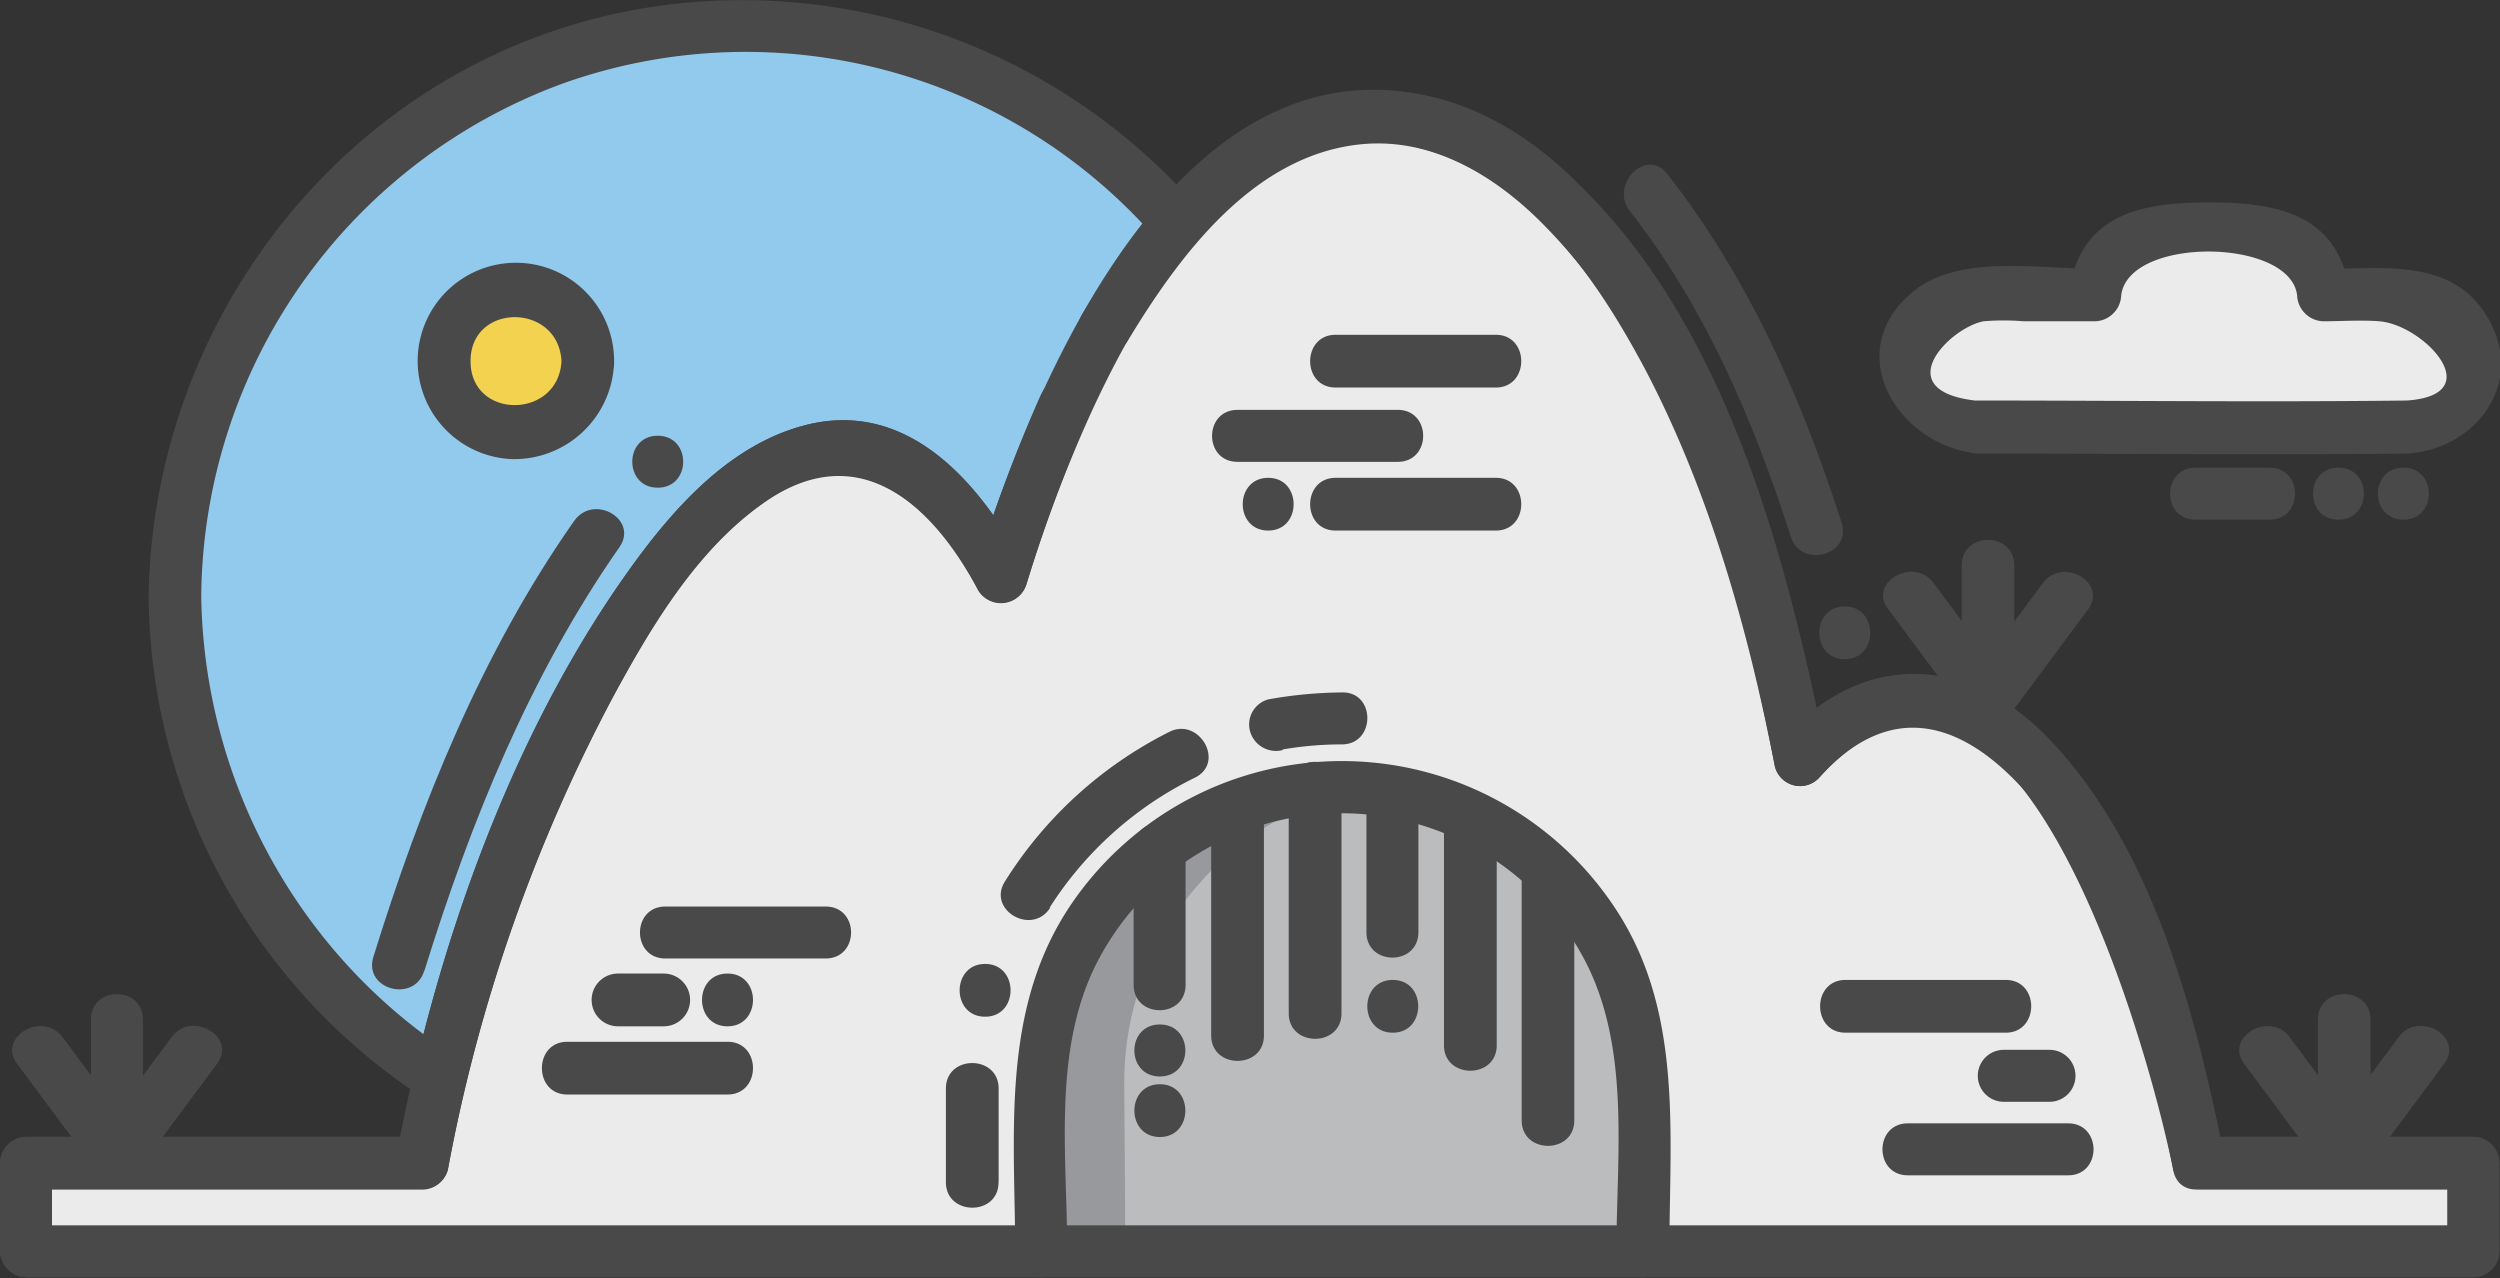 <?xml version="1.0" standalone="no"?><!DOCTYPE svg PUBLIC "-//W3C//DTD SVG 1.1//EN" "http://www.w3.org/Graphics/SVG/1.1/DTD/svg11.dtd"><svg t="1670769292744" class="icon" viewBox="0 0 2003 1024" version="1.1" xmlns="http://www.w3.org/2000/svg" p-id="2011" xmlns:xlink="http://www.w3.org/1999/xlink" width="1173.633" height="600"><rect x="0" y="0" width="2003" height="1024" fill="#333333" stroke="none"/><path d="M597.295 477.758m-37.776 455.583a457.147 457.147 0 1 0 75.552-911.166 457.147 457.147 0 1 0-75.552 911.166Z" fill="#92CAEE" p-id="2012"></path><path d="M119.075 477.86a484.313 484.313 0 0 0 313.82 449.132A478.797 478.797 0 0 0 1005.681 228.99 483.584 483.584 0 0 0 506.483 8.223c-224.826 42.467-383.974 243.77-387.409 469.637 0 27.166 41.634 27.166 42.155 0a441.43 441.43 0 0 1 289.36-410.828 436.121 436.121 0 0 1 522.096 632.844A439.66 439.66 0 0 1 510.855 905.55C307.471 863.915 164.456 683.534 161.23 477.86c-0.416-27.166-42.675-27.271-42.155 0z" fill="#49494A" p-id="2013"></path><path d="M1584.088 342.235s268.334 1.041 344.942 0c39.865 0.625 52.668-24.773 52.668-52.772a54.853 54.853 0 0 0-56.727-52.876h-62.972a54.958 54.958 0 0 0-56.623-52.98h-69.842a54.958 54.958 0 0 0-56.727 52.98h-94.614a54.853 54.853 0 0 0-56.727 52.876 54.958 54.958 0 0 0 56.623 52.772z" fill="#ECEBEB" p-id="2014"></path><path d="M1584.088 363.365c114.495 0 229.926 1.353 344.942 0a20.817 20.817 0 0 0 20.817-20.817l-20.817 20.817c56.727-3.851 96.592-59.433 61.723-112.725-28.624-43.82-83.269-35.181-128.755-35.181l20.817 20.817c-7.911-64.325-57.351-74.109-112.725-74.109s-104.711 9.68-112.621 74.109l20.817-20.817c-43.82 0-108.25-12.074-144.992 17.799-59.121 47.776-13.635 123.238 50.794 130.108 26.958 2.914 26.75-39.345 0-42.259-72.34-7.702-22.17-58.601 5.204-63.701a193.913 193.913 0 0 1 32.059 0h57.351a21.65 21.65 0 0 0 20.817-20.817c5.829-47.359 135.312-46.11 140.933 0a21.65 21.65 0 0 0 20.817 20.817c14.988 0 30.289-1.145 45.069 0 35.493 2.81 88.681 58.913 21.962 63.493a21.442 21.442 0 0 0-20.817 20.817l20.817-20.817c-115.015 1.353-230.03 0-344.942 0-26.438 0.104-26.542 42.363 0.729 42.467z" fill="#49494A" p-id="2015"></path><path d="M1761.659 932.196c-44.653-233.465-135.312-374.19-231.071-374.19-31.85 0-61.827 18.319-88.161 50.482C1385.283 305.493 1255.592 93.678 1104.563 93.678 979.139 93.678 868.391 239.919 801.464 462.871c-33.308-65.678-76.295-105.231-123.342-105.439-164.664-0.52-306.222 385.119-340.466 574.764H20.817v70.779h1960.776v-70.779z" fill="#ECEBEB" p-id="2016"></path><path d="M1781.956 926.367c-22.899-114.495-56.311-245.643-139.059-333.076-65.47-69.425-150.3-72.86-215.458 0l35.285 9.368c-24.148-124.071-59.85-249.807-124.903-358.889-41.634-69.53-100.755-140.829-181.839-163.936C945.623 20.817 828.006 305.597 781.375 457.251l38.616-5.1c-35.181-65.574-92.845-132.918-175.281-111.372-61.827 16.133-107.521 69.113-142.91 119.075C406.665 594.124 347.648 765.762 317.671 926.367l20.297-15.509H20.817a21.442 21.442 0 0 0-20.817 20.817v70.779a21.442 21.442 0 0 0 20.817 20.817h1960.776a20.817 20.817 0 0 0 20.817-20.817v-70.779a20.817 20.817 0 0 0-20.817-20.817h-219.934c-27.166 0-27.271 42.259 0 42.259h219.934l-20.817-20.817v70.779l20.817-20.817H20.817l20.817 20.817v-70.779l-20.817 20.817h317.151a21.442 21.442 0 0 0 20.817-15.509 1314.713 1314.713 0 0 1 134.271-382.621c29.977-55.062 65.887-114.495 117.721-151.237 75.358-54.125 135.312-1.874 173.095 69.53A21.338 21.338 0 0 0 822.281 468.388c39.969-130.108 154.36-423.735 343.484-339.946 69.946 31.226 117.513 102.004 152.174 167.162 52.043 99.09 82.54 208.797 104.086 318.296a20.817 20.817 0 0 0 35.285 9.368C1614.689 447.571 1722.627 843.827 1741.258 937.817c5.308 26.646 46.006 15.405 40.698-11.449z" fill="#49494A" p-id="2017"></path><path d="M470.886 289.36a57.664 57.664 0 1 1-57.56-57.664 57.456 57.456 0 0 1 57.56 57.664z" fill="#F3D24F" p-id="2018"></path><path d="M449.861 289.36c-2.498 46.735-72.86 47.151-72.86 0s70.466-46.839 72.86 0c1.457 26.958 43.612 27.166 42.155 0a78.689 78.689 0 1 0-81.812 78.481 80.042 80.042 0 0 0 81.812-78.481c1.457-27.166-40.698-27.062-42.155 0zM1759.057 416.345h59.329c27.166 0 27.166-41.634 0-41.634H1759.057c-27.166 0-27.166 41.634 0 41.634zM1873.552 416.345c27.166 0 27.166-41.634 0-41.634s-27.166 41.634 0 41.634zM1925.595 416.345c27.166 0 27.271-41.634 0-41.634s-27.166 41.634 0 41.634z" fill="#49494A" p-id="2019"></path><path d="M1075.106 630.866A241.376 241.376 0 0 0 833.73 872.242c0 20.817 0.625 78.273 0.833 130.732h481.815V872.242a241.376 241.376 0 0 0-241.272-241.376z" fill="#BBBCBE" p-id="2020"></path><path d="M1108.622 628.264a237.421 237.421 0 0 0-33.516-2.394A241.376 241.376 0 0 0 833.73 867.246c0 20.817 0.625 78.273 0.833 130.732h66.927c0-52.043-0.729-110.435-0.729-130.732a241.272 241.272 0 0 1 207.86-238.982z" fill="#98999C" p-id="2021"></path><path d="M1337.508 1002.975c0-94.823 11.449-193.496-44.133-276.349a262.297 262.297 0 0 0-432.79-5.517C801.464 805.107 813.017 905.55 813.434 1002.975c0 27.166 42.363 27.166 41.634 0 0-78.897-12.803-166.538 27.166-238.045a220.246 220.246 0 0 1 385.119 0c39.761 71.403 27.791 159.356 27.687 238.045 0 27.166 42.259 27.166 42.259 0z" fill="#49494A" p-id="2022"></path><path d="M1027.643 600.473a279.159 279.159 0 0 1 47.463-4.059c27.166 0 27.271-42.363 0-41.634a347.023 347.023 0 0 0-58.705 5.517 20.817 20.817 0 0 0-14.78 25.917 21.65 21.65 0 0 0 26.022 14.78zM840.808 727.458A288.319 288.319 0 0 1 957.593 622.956c24.356-12.282 2.914-48.712-20.817-36.534a329.953 329.953 0 0 0-131.565 119.699c-14.676 23.003 21.858 44.237 36.43 20.817zM789.286 814.579c27.166 0 27.166-42.259 0-42.259s-27.271 42.259 0 42.259zM800.111 947.184v-75.046c0-27.166-42.259-27.271-42.259 0V947.184c0 27.166 42.363 27.271 42.155 0z" fill="#49494A" p-id="2023"></path><path d="M834.147 315.798a1241.124 1241.124 0 0 0-52.772 141.453l38.616-5.1c-35.181-65.574-92.845-132.918-175.281-111.372-61.827 16.133-107.521 69.113-142.91 119.075C406.665 594.124 347.648 765.762 317.671 926.367l20.297-15.509H20.817a21.442 21.442 0 0 0-20.817 20.817v70.779a21.442 21.442 0 0 0 20.817 20.817h1960.776a20.817 20.817 0 0 0 20.817-20.817v-70.779a20.817 20.817 0 0 0-20.817-20.817h-219.934L1781.956 926.367c-17.695-88.994-42.571-176.947-85.247-257.197-12.699-24.044-49.129-2.706-36.43 20.817 40.906 77.336 64.013 161.646 80.979 247.101a20.817 20.817 0 0 0 20.817 15.509h219.934l-20.817-20.817v70.779l20.817-20.817H20.817l20.817 20.817v-70.779l-20.817 20.817h317.151a21.442 21.442 0 0 0 20.817-15.509 1314.713 1314.713 0 0 1 134.271-382.621c29.977-55.062 65.887-114.495 117.721-151.237 75.358-54.125 135.312-1.874 173.095 69.53A21.338 21.338 0 0 0 822.281 468.388a1147.55 1147.55 0 0 1 48.504-131.357c10.409-24.668-25.397-46.11-36.43-21.338z" fill="#49494A" p-id="2024"></path><path d="M1655.907 608.176c-67.032-77.961-156.129-95.967-228.99-14.676l35.285 9.368c-31.954-167.058-88.265-377-232.216-484.729s-285.092 3.643-362.74 133.334c-14.052 23.315 22.483 44.653 36.43 21.338 41.634-68.801 101.38-149.78 188.604-157.378 56.415-4.892 106.48 26.022 144.68 64.846 110.54 112.101 156.129 284.051 185.065 433.727a20.817 20.817 0 0 0 35.285 9.368c57.872-64.846 117.201-45.277 168.828 14.676 17.695 20.817 47.463-9.368 29.769-29.873z" fill="#49494A" p-id="2025"></path><path d="M1478.024 528.133c27.166 0 27.166-42.259 0-42.259s-27.271 42.259 0 42.259zM1305.865 169.14c60.474 77.336 99.194 168.099 128.963 260.944 8.223 25.709 49.025 14.676 40.698-11.241-32.163-100.235-74.526-196.202-139.788-279.576-16.654-21.338-46.422 8.743-29.873 29.873zM526.988 390.74c27.166 0 27.166-41.634 0-41.634s-27.271 41.634 0 41.634zM340.154 777.42c36.951-119.075 84.518-236.484 156.129-339.009 15.613-22.274-20.817-43.404-36.43-20.817-73.901 105.335-122.822 226.908-160.709 349.105-8.119 26.022 32.683 37.159 40.698 11.241zM114.495 924.91V816.868c0-27.166-41.634-27.166-41.634 0v108.041c0 27.166 41.634 27.271 41.634 0z" fill="#49494A" p-id="2026"></path><path d="M112.101 935.527l61.827-83.269c16.237-21.858-20.817-42.884-36.43-21.338l-61.827 83.269c-16.237 21.754 20.817 42.884 36.43 20.817z" fill="#49494A" p-id="2027"></path><path d="M112.101 914.293l-61.931-83.269c-16.029-21.546-52.668 0-36.43 21.338l61.931 83.269c16.029 21.65 52.668 0.625 36.43-20.817zM1613.856 561.025V452.983c0-27.166-42.155-27.271-42.155 0V561.025c0 27.166 42.155 27.166 42.155 0z" fill="#49494A" p-id="2028"></path><path d="M1611.046 571.641l61.827-83.269c16.237-21.754-20.817-42.884-36.43-20.817l-61.931 83.269c-16.133 21.858 20.817 42.884 36.534 21.338z" fill="#49494A" p-id="2029"></path><path d="M1611.046 550.304l-61.931-83.269c-16.029-21.546-52.668 0-36.43 20.817l61.827 83.269c16.133 21.546 52.772 0 36.534-21.338zM1899.261 924.91V816.868c0-27.166-42.155-27.166-42.155 0v108.041c0 27.166 42.155 27.271 42.155 0z" fill="#49494A" p-id="2030"></path><path d="M1896.45 935.527l61.827-83.269c16.237-21.858-20.817-42.884-36.43-21.338l-61.931 83.269c-16.133 21.754 20.817 42.884 36.534 20.817z" fill="#49494A" p-id="2031"></path><path d="M1896.45 914.293l-61.931-83.269c-16.029-21.546-52.668 0-36.43 21.338l61.827 83.269c16.133 21.65 52.772 0.625 36.534-20.817zM908.256 679.891V788.973c0 27.166 41.634 27.271 41.634 0V679.891c0-27.166-41.634-27.271-41.634 0zM970.396 648.457v181.11c0 27.166 42.259 27.271 42.259 0V648.457c0-27.166-42.259-27.271-42.259 0zM1032.535 630.762V811.872c0 27.166 42.259 27.271 42.259 0V630.762c0-27.166-42.259-27.166-42.259 0zM1094.779 634.926v111.893c0 27.166 41.634 27.271 41.634 0V634.926c0-27.166-41.634-27.271-41.634 0zM1156.918 656.263v181.214c0 27.166 42.259 27.166 42.259 0V656.263c0-27.166-42.259-27.166-42.259 0zM1219.162 701.541v196.098c0 27.166 42.155 27.271 42.155 0V701.541c0-27.166-42.155-27.166-42.155 0zM1115.908 827.381c27.166 0 27.166-42.259 0-42.259s-27.271 42.259 0 42.259zM929.282 862.458c27.166 0 27.271-41.634 0-41.634s-27.166 41.634 0 41.634zM929.282 910.962c27.166 0 27.271-42.259 0-42.259s-27.166 42.259 0 42.259zM454.544 876.926H582.883c27.166 0 27.271-42.259 0-42.259H454.544c-27.166 0-27.166 42.259 0 42.259zM495.138 822.281h36.638a20.817 20.817 0 0 0 0-42.259h-36.638a20.817 20.817 0 0 0 0 42.259zM582.883 822.281c27.166 0 27.271-42.259 0-42.259S555.716 822.281 582.883 822.281zM533.129 767.948h128.338c27.166 0 27.271-41.634 0-41.634H533.129c-27.166 0-27.166 41.634 0 41.634zM991.525 370.026h128.338c27.166 0 27.166-41.634 0-41.634H991.525c-27.166 0-27.271 41.634 0 41.634zM1070.11 310.489h128.338c27.166 0 27.166-42.259 0-42.259h-128.338c-27.166 0-27.271 42.259 0 42.259zM1070.11 425.088h128.338c27.166 0 27.166-42.259 0-42.259h-128.338c-27.166 0-27.271 42.259 0 42.259zM1528.61 941.668h128.338c27.166 0 27.166-41.634 0-41.634h-128.338c-27.166 0-27.166 41.634 0 41.634zM1605.425 882.755h36.638a20.817 20.817 0 1 0 0-41.634h-36.638a20.817 20.817 0 1 0 0 41.634zM1478.649 827.381h128.338c27.166 0 27.271-42.259 0-42.259h-128.338c-27.166 0-27.166 42.259 0 42.259z" fill="#49494A" p-id="2032"></path><path d="M1016.089 425.088c27.166 0 27.166-42.259 0-42.259s-27.271 42.259 0 42.259z" fill="#49494A" p-id="2033"></path></svg>